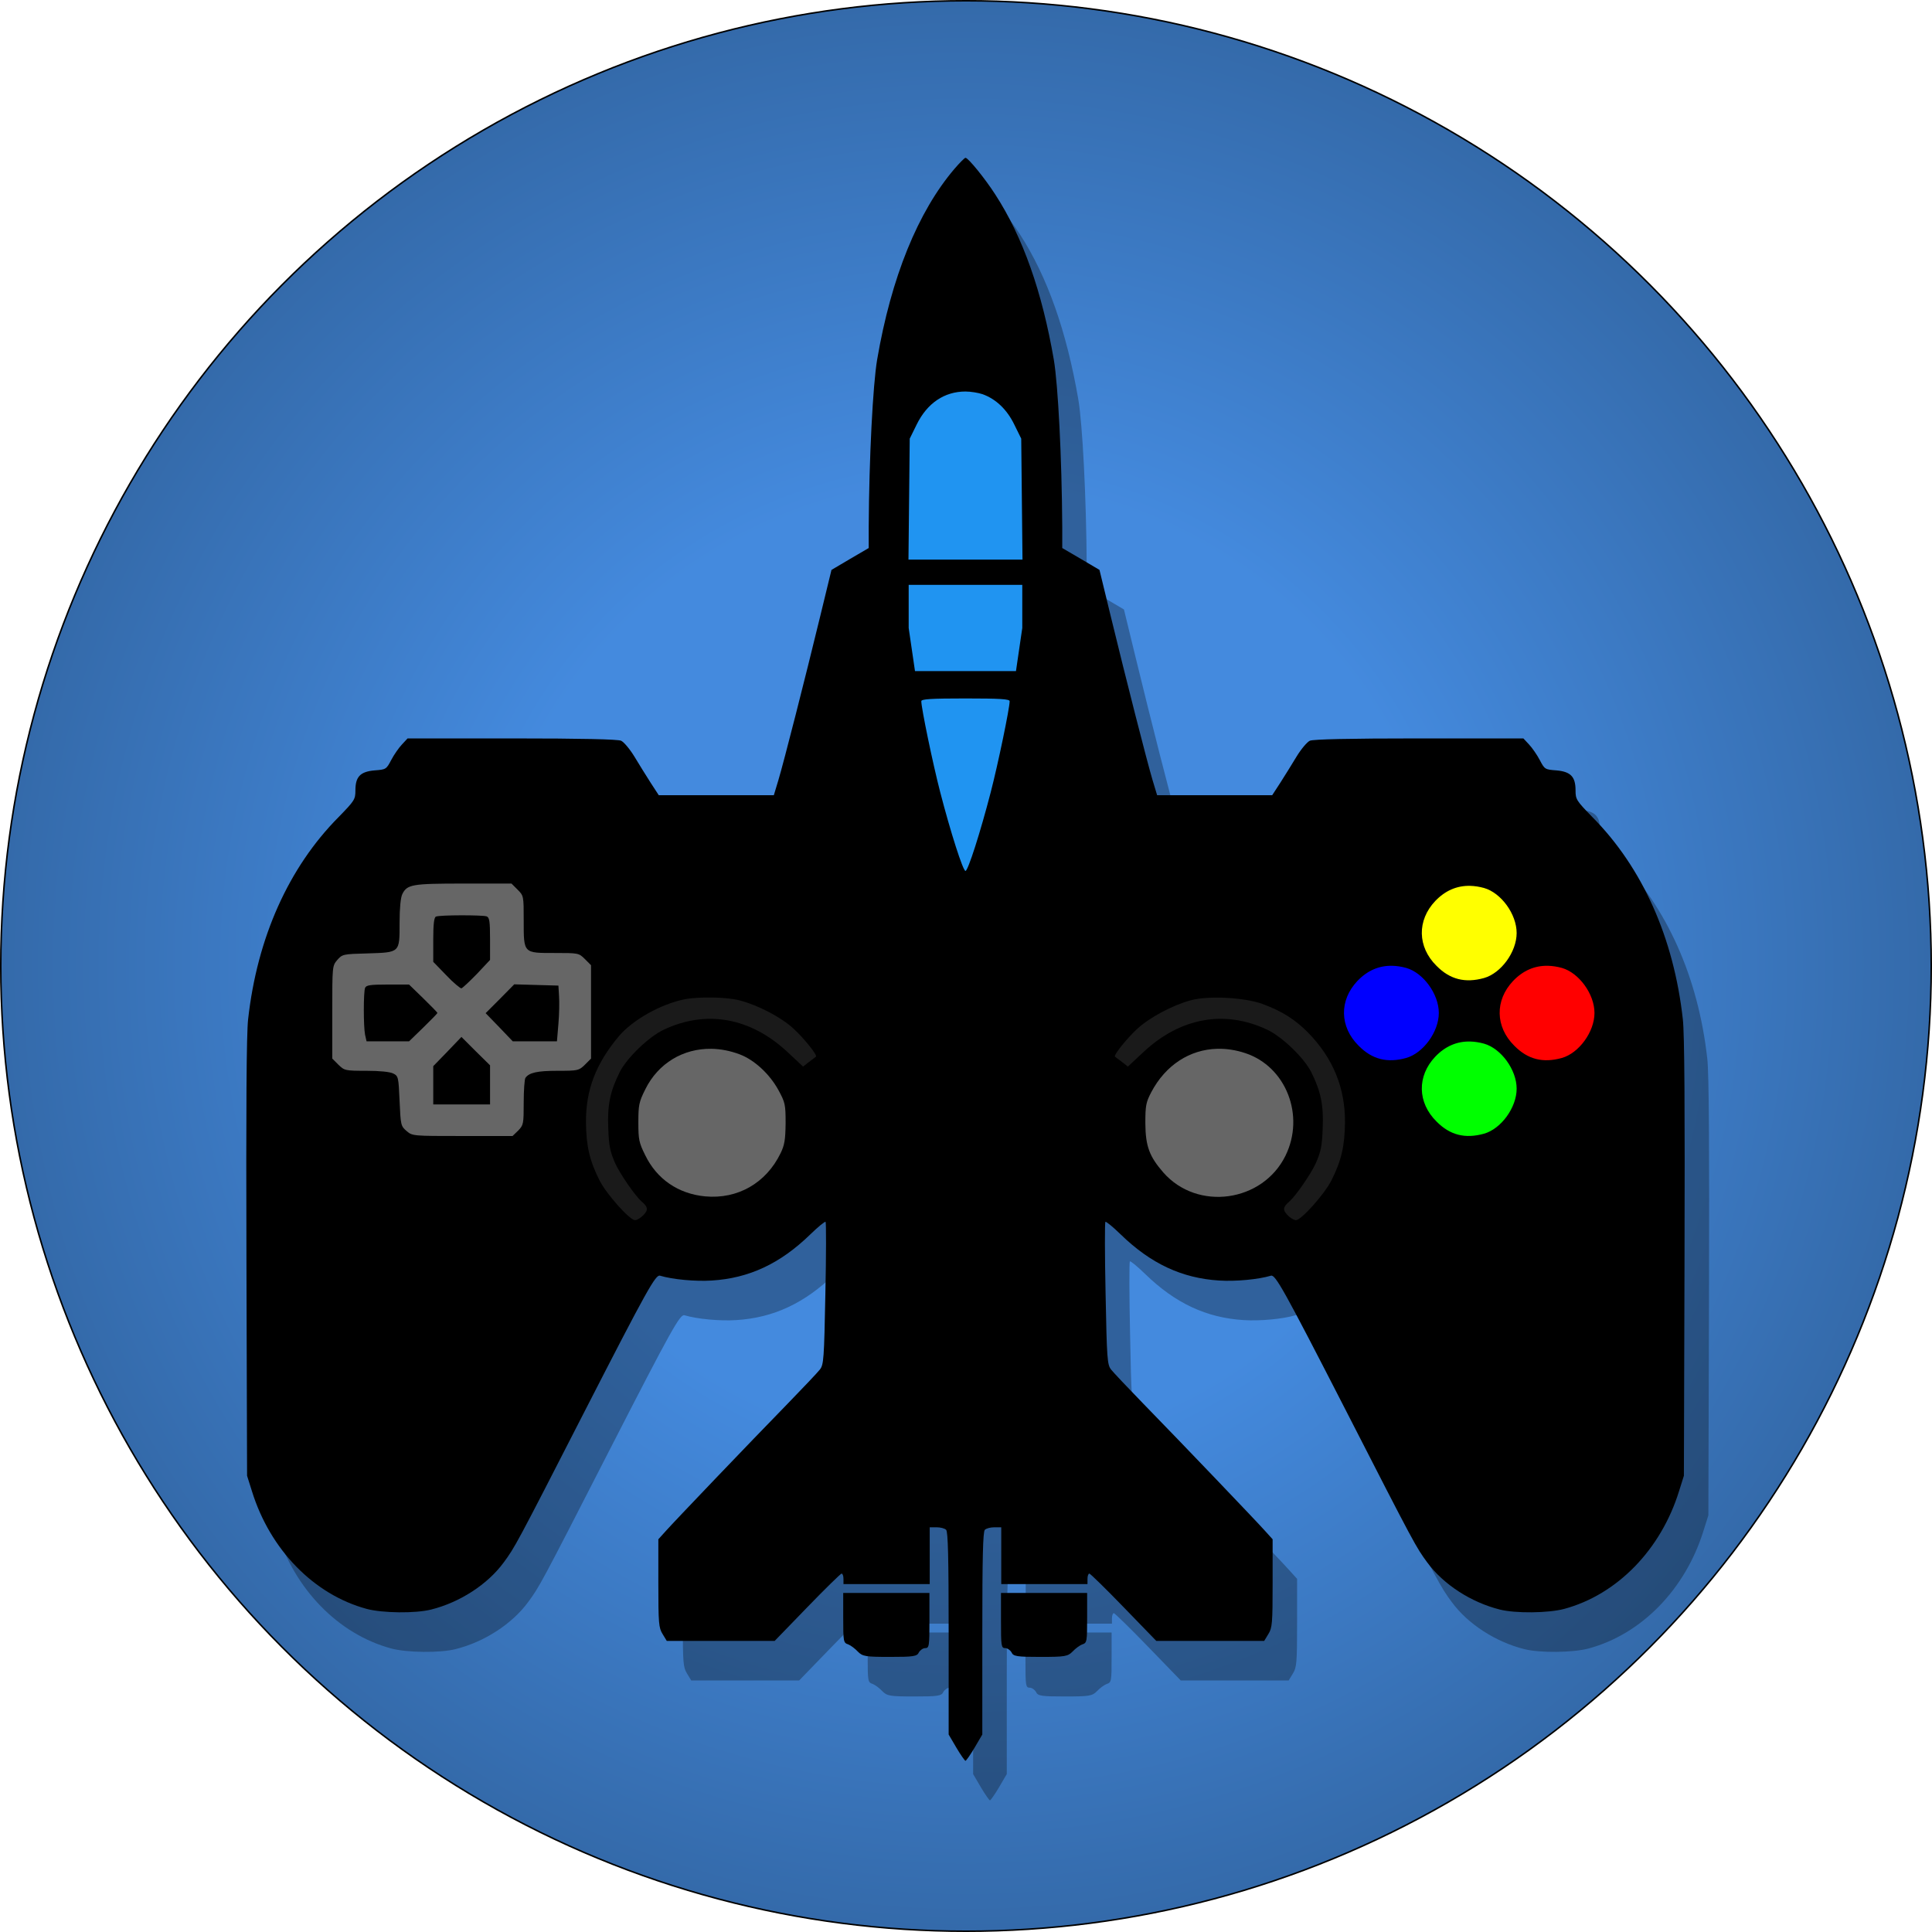 <?xml version="1.0" encoding="UTF-8" standalone="no"?>
<svg version="1.0" width="1024" height="1024"
	viewBox="0 0 1024 1024" preserveAspectRatio="xMidYMid" id="svg7"
	xmlns:xlink="http://www.w3.org/1999/xlink"
	xmlns="http://www.w3.org/2000/svg"
	xmlns:svg="http://www.w3.org/2000/svg">
	<defs id="defs7">
		<linearGradient id="linearGradient46">
			<stop style="stop-color:#448ade;stop-opacity:1;"
				offset="0.497" id="stop46" />
			<stop style="stop-color:#346aaa;stop-opacity:1;" offset="1"
				id="stop47" />
		</linearGradient>
		<filter style="color-interpolation-filters:sRGB" id="filter46"
			x="-0.006" y="-0.006" width="1.012"
			height="1.011">
			<feGaussianBlur stdDeviation="1.771"
				id="feGaussianBlur46" />
		</filter>
		<radialGradient xlink:href="#linearGradient46"
			id="radialGradient48" cx="512.11" cy="515.366" fx="512.11"
			fy="515.366" r="512" gradientUnits="userSpaceOnUse"
			spreadMethod="pad"
			gradientTransform="translate(-0.11,-3.366)" />
	</defs>
	<circle
		style="fill:url(#radialGradient48);fill-opacity:1;stroke:#000000;stroke-width:0.815"
		id="background" cx="512" cy="512" r="511.593" />
	<g id="shadow"
		transform="matrix(1.115,0,0,1.115,143.519,104.604)"
		style="opacity:0.3;mix-blend-mode:normal;fill:#000000;fill-opacity:1;stroke:none;filter:url(#filter46)">
		<path
			style="display:inline;fill:#000000;fill-opacity:1;stroke:none;stroke-width:0.1"
			d="m 341.861,0 c 1.3,0 9.4,10 14.2,17.5 13.1,20.2 22.2,46.1 27.8,78.5 2,11.9 3.8,46.2 4,79.5 v 10 l 8.9,5.2 8.799,5.199 5.3,21.801 c 7.3,30.1 17.3,69.3 19.9,78 L 432.961,303 h 27.4 27.3 l 3.901,-6 c 2.1,-3.3 5.599,-8.9 7.699,-12.4 2.2,-3.6 5,-6.9 6.3,-7.5 1.6,-0.7 18.699,-1.1 51.899,-1.1 h 49.601 l 2.7,2.9 c 1.5,1.6 3.799,4.899 5.099,7.399 2.3,4.4 2.5,4.501 7.9,4.901 6.8,0.6 9.101,3 9.101,9.5 0,4.3 0.4,4.9 8,12.7 23.8,24 38.7,57.4 43,96.1 0.8,6.9 1,42.401 0.8,113.5 l -0.3,103.5 -2.3,7.299 c -8.6,27.8 -29.401,49.2 -54.601,56 -7.5,2 -23.099,2.2 -30.599,0.3 -13.6,-3.4 -26.8,-11.899 -34.5,-22.399 -5.3,-7.2 -5.801,-8.001 -38.401,-71.701 -30,-58.5 -33.799,-65.2 -35.899,-64.6 -6,1.8 -16.801,2.8 -24.601,2.3 -17.7,-1.1 -32.5,-7.999 -46.8,-21.899 -3.7,-3.6 -6.999,-6.3 -7.299,-6 -0.3,0.4 -0.3,15.7 0.1,34.2 0.6,31 0.8,33.7 2.6,36 1.1,1.4 7.9,8.601 15.1,16 19.3,19.8 53.8,55.899 58,60.599 l 3.7,4.1 v 20.9 c 0,19.1 -0.201,21.2 -2.001,24.1 L 483.861,705 h -25.6 -25.701 l -15.5,-16 c -8.5,-8.8 -15.901,-15.999 -16.301,-15.999 -0.5,0 -0.899,1.099 -0.899,2.499 V 678 H 379.361 358.862 V 664.5 651 h -3.3 c -1.8,0 -3.8,0.5 -4.5,1.2 -0.9,0.9 -1.2,13.201 -1.2,49.301 v 48 l -3.7,6.299 c -2,3.4 -4.001,6.201 -4.301,6.201 -0.3,0 -2.299,-2.801 -4.299,-6.201 l -3.7,-6.299 v -48 c 0,-36.1 -0.3,-48.401 -1.2,-49.301 -0.7,-0.7 -2.7,-1.2 -4.5,-1.2 h -3.3 v 13.5 13.5 h -20.5 -20.499 v -2.5 c 0,-1.4 -0.401,-2.499 -0.901,-2.499 -0.4,0 -7.799,7.199 -16.299,15.999 L 251.162,705 h -25.701 -25.6 l -2.001,-3.3 c -1.8,-2.9 -2,-5 -2,-24.1 v -20.9 l 3.7,-4.1 c 4.2,-4.7 38.701,-40.799 58,-60.599 C 264.762,584.601 271.562,577.4 272.662,576 c 1.8,-2.3 2,-5 2.6,-36 0.4,-18.5 0.4,-33.8 0.1,-34.2 -0.3,-0.3 -3.599,2.4 -7.299,6 -14.3,13.9 -29.1,20.799 -46.8,21.899 -7.8,0.5 -18.601,-0.5 -24.601,-2.3 -2.1,-0.6 -5.9,6.1 -35.9,64.6 -32.6,63.7 -33.099,64.501 -38.399,71.701 -7.7,10.5 -20.9,18.999 -34.5,22.399 -7.5,1.9 -23.101,1.7 -30.601,-0.3 -25.2,-6.8 -45.999,-28.2 -54.599,-56 l -2.3,-7.299 -0.3,-103.5 C -0.138,451.901 0.061,416.4 0.861,409.5 5.161,370.8 20.062,337.4 43.862,313.4 c 7.6,-7.8 8,-8.4 8,-12.7 0,-6.5 2.3,-8.9 9.1,-9.5 5.4,-0.4 5.6,-0.501 7.9,-4.901 1.3,-2.5 3.601,-5.799 5.101,-7.399 L 76.661,276 h 49.6 c 33.2,0 50.301,0.4 51.901,1.1 1.3,0.6 4.1,3.9 6.3,7.5 2.1,3.5 5.599,9.1 7.699,12.4 l 3.901,6 h 27.299 27.4 l 2.2,-7.299 c 2.6,-8.7 12.6,-47.9 19.9,-78 l 5.301,-21.801 8.799,-5.199 8.9,-5.2 V 175.5 c 0.2,-33.3 1.999,-67.6 3.999,-79.5 C 306.561,56.8 319.262,25.6 336.662,5.2 339.062,2.4 341.461,0 341.861,0 Z"
			id="shadow_gamepad_plane" />
		<g id="shadow_engines"
			transform="matrix(1.017,0,0,1.192,-5.954,-136.691)"
			style="display:inline;fill:#000000;fill-opacity:1;stroke:none">
			<path
				style="fill:#000000;fill-opacity:1;stroke:none;stroke-width:0.1"
				d="m 358.597,687 h 20.133 20.133 v 9.899 c 0,9.5 -0.099,10.001 -2.213,10.601 -1.309,0.4 -3.323,1.699 -4.632,2.899 -2.215,1.9 -3.522,2.101 -14.999,2.101 -10.872,0 -12.685,-0.2 -13.49,-1.8 -0.604,-0.9 -1.913,-1.699 -2.92,-1.699 -1.913,0 -2.013,-0.801 -2.013,-11.001 z"
				id="shadow_engine_right" />
			<path
				style="fill:#000000;fill-opacity:1;stroke:none;stroke-width:0.1"
				d="m 284.852,687 h 20.15 20.149 v 11 c 0,10.2 -0.1,11.001 -2.014,11.001 -1.007,0 -2.318,0.799 -2.922,1.699 -0.806,1.6 -2.62,1.8 -13.501,1.8 -11.485,0 -12.794,-0.201 -15.01,-2.101 -1.31,-1.2 -3.325,-2.499 -4.534,-2.899 -2.216,-0.6 -2.318,-1.101 -2.318,-10.601 z"
				id="shadow_engine_left" />
		</g>
	</g>
	<g id="logo"
		transform="matrix(1.115,0,0,1.115,130.549,83.634)"
		style="display:inline">
		<path style="fill:#000000;stroke:none;stroke-width:0.1"
			d="m 341.861,0 c 1.3,0 9.4,10 14.2,17.5 13.1,20.2 22.2,46.1 27.8,78.5 2,11.9 3.8,46.2 4,79.5 v 10 l 8.9,5.2 8.799,5.199 5.3,21.801 c 7.3,30.1 17.3,69.3 19.9,78 L 432.961,303 h 27.4 27.3 l 3.901,-6 c 2.1,-3.3 5.599,-8.9 7.699,-12.4 2.2,-3.6 5,-6.9 6.3,-7.5 1.6,-0.7 18.699,-1.1 51.899,-1.1 h 49.601 l 2.7,2.9 c 1.5,1.6 3.799,4.899 5.099,7.399 2.3,4.4 2.5,4.501 7.9,4.901 6.8,0.6 9.101,3 9.101,9.5 0,4.3 0.4,4.9 8,12.7 23.8,24 38.7,57.4 43,96.1 0.8,6.9 1,42.401 0.8,113.5 l -0.3,103.5 -2.3,7.299 c -8.6,27.8 -29.401,49.2 -54.601,56 -7.5,2 -23.099,2.2 -30.599,0.3 -13.6,-3.4 -26.8,-11.899 -34.5,-22.399 -5.3,-7.2 -5.801,-8.001 -38.401,-71.701 -30,-58.5 -33.799,-65.2 -35.899,-64.6 -6,1.8 -16.801,2.8 -24.601,2.3 -17.7,-1.1 -32.5,-7.999 -46.8,-21.899 -3.7,-3.6 -6.999,-6.3 -7.299,-6 -0.3,0.4 -0.3,15.7 0.1,34.2 0.6,31 0.8,33.7 2.6,36 1.1,1.4 7.9,8.601 15.1,16 19.3,19.8 53.8,55.899 58,60.599 l 3.7,4.1 v 20.9 c 0,19.1 -0.201,21.2 -2.001,24.1 L 483.861,705 h -25.6 -25.701 l -15.5,-16 c -8.5,-8.8 -15.901,-15.999 -16.301,-15.999 -0.5,0 -0.899,1.099 -0.899,2.499 V 678 H 379.361 358.862 V 664.5 651 h -3.3 c -1.8,0 -3.8,0.5 -4.5,1.2 -0.9,0.9 -1.2,13.201 -1.2,49.301 v 48 l -3.7,6.299 c -2,3.4 -4.001,6.201 -4.301,6.201 -0.3,0 -2.299,-2.801 -4.299,-6.201 l -3.7,-6.299 v -48 c 0,-36.1 -0.3,-48.401 -1.2,-49.301 -0.7,-0.7 -2.7,-1.2 -4.5,-1.2 h -3.3 v 13.5 13.5 h -20.5 -20.499 v -2.5 c 0,-1.4 -0.401,-2.499 -0.901,-2.499 -0.4,0 -7.799,7.199 -16.299,15.999 L 251.162,705 h -25.701 -25.6 l -2.001,-3.3 c -1.8,-2.9 -2,-5 -2,-24.1 v -20.9 l 3.7,-4.1 c 4.2,-4.7 38.701,-40.799 58,-60.599 C 264.762,584.601 271.562,577.4 272.662,576 c 1.8,-2.3 2,-5 2.6,-36 0.4,-18.5 0.4,-33.8 0.1,-34.2 -0.3,-0.3 -3.599,2.4 -7.299,6 -14.3,13.9 -29.1,20.799 -46.8,21.899 -7.8,0.5 -18.601,-0.5 -24.601,-2.3 -2.1,-0.6 -5.9,6.1 -35.9,64.6 -32.6,63.7 -33.099,64.501 -38.399,71.701 -7.7,10.5 -20.9,18.999 -34.5,22.399 -7.5,1.9 -23.101,1.7 -30.601,-0.3 -25.2,-6.8 -45.999,-28.2 -54.599,-56 l -2.3,-7.299 -0.3,-103.5 C -0.138,451.901 0.061,416.4 0.861,409.5 5.161,370.8 20.062,337.4 43.862,313.4 c 7.6,-7.8 8,-8.4 8,-12.7 0,-6.5 2.3,-8.9 9.1,-9.5 5.4,-0.4 5.6,-0.501 7.9,-4.901 1.3,-2.5 3.601,-5.799 5.101,-7.399 L 76.661,276 h 49.6 c 33.2,0 50.301,0.4 51.901,1.1 1.3,0.6 4.1,3.9 6.3,7.5 2.1,3.5 5.599,9.1 7.699,12.4 l 3.901,6 h 27.299 27.4 l 2.2,-7.299 c 2.6,-8.7 12.6,-47.9 19.9,-78 l 5.301,-21.801 8.799,-5.199 8.9,-5.2 V 175.5 c 0.2,-33.3 1.999,-67.6 3.999,-79.5 C 306.561,56.8 319.262,25.6 336.662,5.2 339.062,2.4 341.461,0 341.861,0 Z"
			id="gamepad_plane" />
		<g id="engines"
			transform="matrix(1.017,0,0,1.192,-5.954,-136.691)">
			<path style="fill:#000000;stroke:none;stroke-width:0.1"
				d="m 358.597,687 h 20.133 20.133 v 9.899 c 0,9.5 -0.099,10.001 -2.213,10.601 -1.309,0.4 -3.323,1.699 -4.632,2.899 -2.215,1.9 -3.522,2.101 -14.999,2.101 -10.872,0 -12.685,-0.2 -13.49,-1.8 -0.604,-0.9 -1.913,-1.699 -2.92,-1.699 -1.913,0 -2.013,-0.801 -2.013,-11.001 z"
				id="engine_right" />
			<path style="fill:#000000;stroke:none;stroke-width:0.1"
				d="m 284.852,687 h 20.15 20.149 v 11 c 0,10.2 -0.1,11.001 -2.014,11.001 -1.007,0 -2.318,0.799 -2.922,1.699 -0.806,1.6 -2.62,1.8 -13.501,1.8 -11.485,0 -12.794,-0.201 -15.01,-2.101 -1.31,-1.2 -3.325,-2.499 -4.534,-2.899 -2.216,-0.6 -2.318,-1.101 -2.318,-10.601 z"
				id="engine_left" />
		</g>
		<g id="stick_right">
			<path style="fill:#1a1a1a;stroke:none;stroke-width:0.1"
				d="m 465.875,399.325 c -6.412,-0.325 -12.813,0.025 -17.013,1.175 -8.7,2.4 -19.401,8.1 -25.301,13.5 -5,4.6 -11.5,12.699 -10.6,13.299 0.2,0.2 1.7,1.3 3.3,2.5 l 2.799,2.2 7.5,-7 c 17.5,-16.3 38.5,-20.1 58.8,-10.5 7.1,3.4 17.301,13.201 20.801,20.001 4.6,9.2 5.999,15.799 5.499,26.899 -0.3,8.5 -0.9,11.101 -3.3,16.601 -2.4,5.2 -9.4,15.3 -12.4,18 -3.2,2.7 -3.4,4.1 -1.1,6.5 1.3,1.4 3.1,2.5 4.1,2.5 2.5,0 13.5,-12.3 16.8,-18.8 4.8,-9.4 6.4,-16.6 6.5,-27.7 0.1,-16.4 -5.699,-30.501 -17.399,-42.501 -6.3,-6.4 -12.399,-10.299 -21.899,-13.799 -4.25,-1.55 -10.675,-2.55 -17.087,-2.875 z"
				id="stick_background_right" />
			<path style="fill:#666666;stroke:none;stroke-width:0.1"
				d="m 461.521,423.542 c -12.984,0.333 -24.534,7.684 -31.359,20.659 -2.5,4.8 -2.801,6.299 -2.801,14.799 0.1,10.9 1.9,15.699 8.6,23.399 16.2,18.4 47.1,14.1 58,-8 9.4,-19.1 0.3,-42.4 -19.1,-48.8 -4.525,-1.5 -9.012,-2.169 -13.34,-2.058 z"
				id="thumb_right" />
		</g>
		<g id="stick_left">
			<path style="fill:#1a1a1a;stroke:none;stroke-width:0.1"
				d="m 221.549,399.163 c -4.888,-0.087 -9.838,0.188 -13.188,0.838 -11.4,2.3 -24.699,9.8 -31.299,17.6 -10.9,13 -15.701,25.5 -15.601,40.9 0.1,11.1 1.701,18.3 6.501,27.7 3.3,6.5 14.299,18.8 16.799,18.8 1,0 2.8,-1.1 4.1,-2.5 2.3,-2.4 2.1,-3.8 -1.1,-6.5 -3,-2.7 -10,-12.8 -12.4,-18 -2.4,-5.5 -2.999,-8.101 -3.299,-16.601 -0.5,-11.1 0.899,-17.699 5.499,-26.899 3.5,-6.8 13.701,-16.601 20.801,-20.001 20.3,-9.6 41.3,-5.8 58.8,10.5 l 7.5,7 2.799,-2.2 c 1.6,-1.2 3.1,-2.3 3.3,-2.5 0.9,-0.6 -5.6,-8.699 -10.6,-13.299 -6.1,-5.6 -16.9,-11.2 -25.8,-13.5 -3.1,-0.8 -7.926,-1.25 -12.813,-1.337 z"
				id="stick_background_left" />
			<path style="fill:#666666;stroke:none;stroke-width:0.1"
				d="m 221.021,423.548 c -13.266,-0.192 -25.209,6.802 -31.359,19.252 -3,6 -3.3,7.5 -3.3,15.7 0,8.2 0.3,9.7 3.3,15.7 5.5,11.3 15.7,18.3 28.5,19.5 15.4,1.4 28.899,-6.301 35.799,-20.5 1.9,-3.9 2.299,-6.4 2.399,-14.2 0,-9 -0.2,-9.9 -3.4,-15.8 -4.2,-7.7 -11.5,-14.4 -18.4,-17 -4.55,-1.725 -9.118,-2.589 -13.54,-2.653 z"
				id="thumb_left" />
		</g>
		<g id="face">
			<path
				style="fill:#00ff00;fill-opacity:1;stroke:none;stroke-width:0.1"
				d="m 581.783,420.086 c -6.328,-0.155 -11.897,2.263 -16.622,7.213 -8.7,9.2 -8.501,21.801 0.599,30.801 6.4,6.5 13.601,8.299 22.601,5.799 8.1,-2.3 15.5,-12.4 15.5,-21.4 0,-9 -7.4,-19.1 -15.5,-21.4 -2.275,-0.625 -4.469,-0.962 -6.579,-1.014 z"
				id="face_down" />
			<path
				style="fill:#ff0000;fill-opacity:1;stroke:none;stroke-width:0.1"
				d="m 618.784,384.086 c -6.328,-0.155 -11.897,2.263 -16.622,7.213 -8.7,9.2 -8.501,21.801 0.599,30.801 6.4,6.5 13.6,8.299 22.6,5.799 8.1,-2.3 15.501,-12.4 15.501,-21.4 0,-9 -7.401,-19.1 -15.501,-21.4 -2.275,-0.625 -4.468,-0.962 -6.577,-1.014 z"
				id="face_right" />
			<path
				style="fill:#0000ff;fill-opacity:1;stroke:none;stroke-width:0.1"
				d="m 544.783,384.086 c -6.328,-0.155 -11.897,2.263 -16.622,7.213 -8.7,9.2 -8.499,21.801 0.601,30.801 6.4,6.5 13.6,8.299 22.6,5.799 8.1,-2.3 15.5,-12.4 15.5,-21.4 0,-9 -7.4,-19.1 -15.5,-21.4 -2.275,-0.625 -4.469,-0.962 -6.579,-1.014 z"
				id="face_left" />
			<path
				style="fill:#ffff00;fill-opacity:1;stroke:none;stroke-width:0.1"
				d="m 581.783,346.085 c -6.328,-0.155 -11.897,2.264 -16.622,7.214 -8.7,9.2 -8.501,21.8 0.599,30.8 6.4,6.5 13.601,8.301 22.601,5.801 8.1,-2.3 15.5,-12.4 15.5,-21.4 0,-9 -7.4,-19.1 -15.5,-21.4 -2.275,-0.625 -4.469,-0.964 -6.579,-1.015 z"
				id="face_up" />
		</g>
		<g id="dpad">
			<path style="fill:#666666;stroke:none;stroke-width:0.1"
				d="m 103.162,345 c -24.4,0 -26.7,0.4 -29,5 -0.8,1.6 -1.301,6.701 -1.301,13.601 0,14.4 0.3,14.1 -15.3,14.6 -11.6,0.3 -11.9,0.4 -14.3,3.1 -2.4,2.8 -2.399,3 -2.399,24.8 v 22.1 l 2.899,2.9 c 2.9,2.8 3.201,2.899 13.301,2.899 6.3,0 11.3,0.501 12.8,1.301 2.4,1.2 2.5,1.7 3,13.1 0.5,11.4 0.6,11.9 3.3,14.2 C 78.962,465.001 79.062,465 102.762,465 h 23.799 l 2.7,-2.6 c 2.5,-2.6 2.6,-3.199 2.6,-13.299 0,-5.8 0.401,-11.101 0.801,-11.701 1.7,-2.5 5.599,-3.4 15.199,-3.4 9.9,0 10.2,-0.099 13.1,-2.899 l 2.9,-2.9 v -22.2 -22.201 l -2.9,-2.899 c -2.9,-2.9 -3.099,-2.9 -14.399,-2.9 -14.9,0 -14.701,0.3 -14.701,-15.4 0,-11.7 0.001,-11.8 -2.899,-14.7 L 126.062,345 Z"
				id="dpad_background" />
			<path style="fill:#000000;stroke:none;stroke-width:0.1"
				d="m 102.261,417.899 6.801,6.801 6.8,6.699 v 9.3 V 450 h -13.5 -13.5 v -9.1 -9.101 l 6.7,-6.899 z"
				id="dpad_down" />
			<path style="fill:#000000;stroke:none;stroke-width:0.1"
				d="m 127.361,392.9 10.5,0.3 10.5,0.299 0.3,5.001 c 0.2,2.7 0.1,8.7 -0.3,13.2 L 147.662,420 h -10.5 -10.5 l -6.401,-6.7 -6.5,-6.7 6.8,-6.8 z"
				id="dpad_right" />
			<path style="fill:#000000;stroke:none;stroke-width:0.1"
				d="m 67.261,393 h 10.1 l 6.8,6.601 c 3.7,3.6 6.7,6.699 6.7,6.899 0,0.2 -3,3.299 -6.7,6.899 L 77.361,420 H 67.261 57.161 l -0.7,-3.1 c -0.8,-4 -0.8,-20.201 0,-22.301 C 56.961,393.3 58.861,393 67.261,393 Z"
				id="dpad_left" />
			<path style="fill:#000000;stroke:none;stroke-width:0.1"
				d="m 102.174,360.088 c 5.562,-0.013 11.136,0.163 12.086,0.513 1.3,0.5 1.601,2.399 1.601,10.699 v 10 l -6.201,6.599 c -3.5,3.6 -6.8,6.701 -7.4,6.901 -0.5,0.1 -3.8,-2.601 -7.2,-6.201 l -6.199,-6.4 v -10.5 c 0,-7.5 0.399,-10.7 1.299,-11 0.9,-0.4 6.451,-0.6 12.013,-0.612 z"
				id="dpad_up" />
		</g>
		<g id="canopy">
			<path
				style="fill:#2094f1;fill-opacity:1;stroke:none;stroke-width:0.1"
				d="m 341.861,257 c -16.4,0 -21,0.301 -21,1.301 0,3.3 5.5,29.799 9,43.299 4.9,18.9 10.8,37.4 12,37.4 1.2,0 7.1,-18.5 12,-37.4 3.5,-13.5 9,-39.999 9,-43.299 0,-1 -4.6,-1.301 -21,-1.301 z"
				id="canopy_aft" />
			<path
				style="fill:#2094f1;fill-opacity:1;stroke:none;stroke-width:0.1"
				d="M 314.861,203 V 223.5 l 3,20.5 h 24 24 l 3,-20.5 v -20.5 h -27 z"
				id="canopy_center" />
			<path
				style="fill:#2094f1;fill-opacity:1;stroke:none;stroke-width:0.1"
				d="m 341.861,111.1 c -10,0 -18.199,5.5 -23.199,15.7 l -3.3,6.7 -0.3,28.701 -0.3,28.799 h 27.1 27.101 l -0.3,-28.799 -0.3,-28.701 -3.3,-6.7 c -3.5,-7.2 -8.7,-12.099 -15,-14.399 -2,-0.7 -5.7,-1.301 -8.2,-1.301 z"
				id="canopy_front" />
		</g>
	</g>
</svg>
